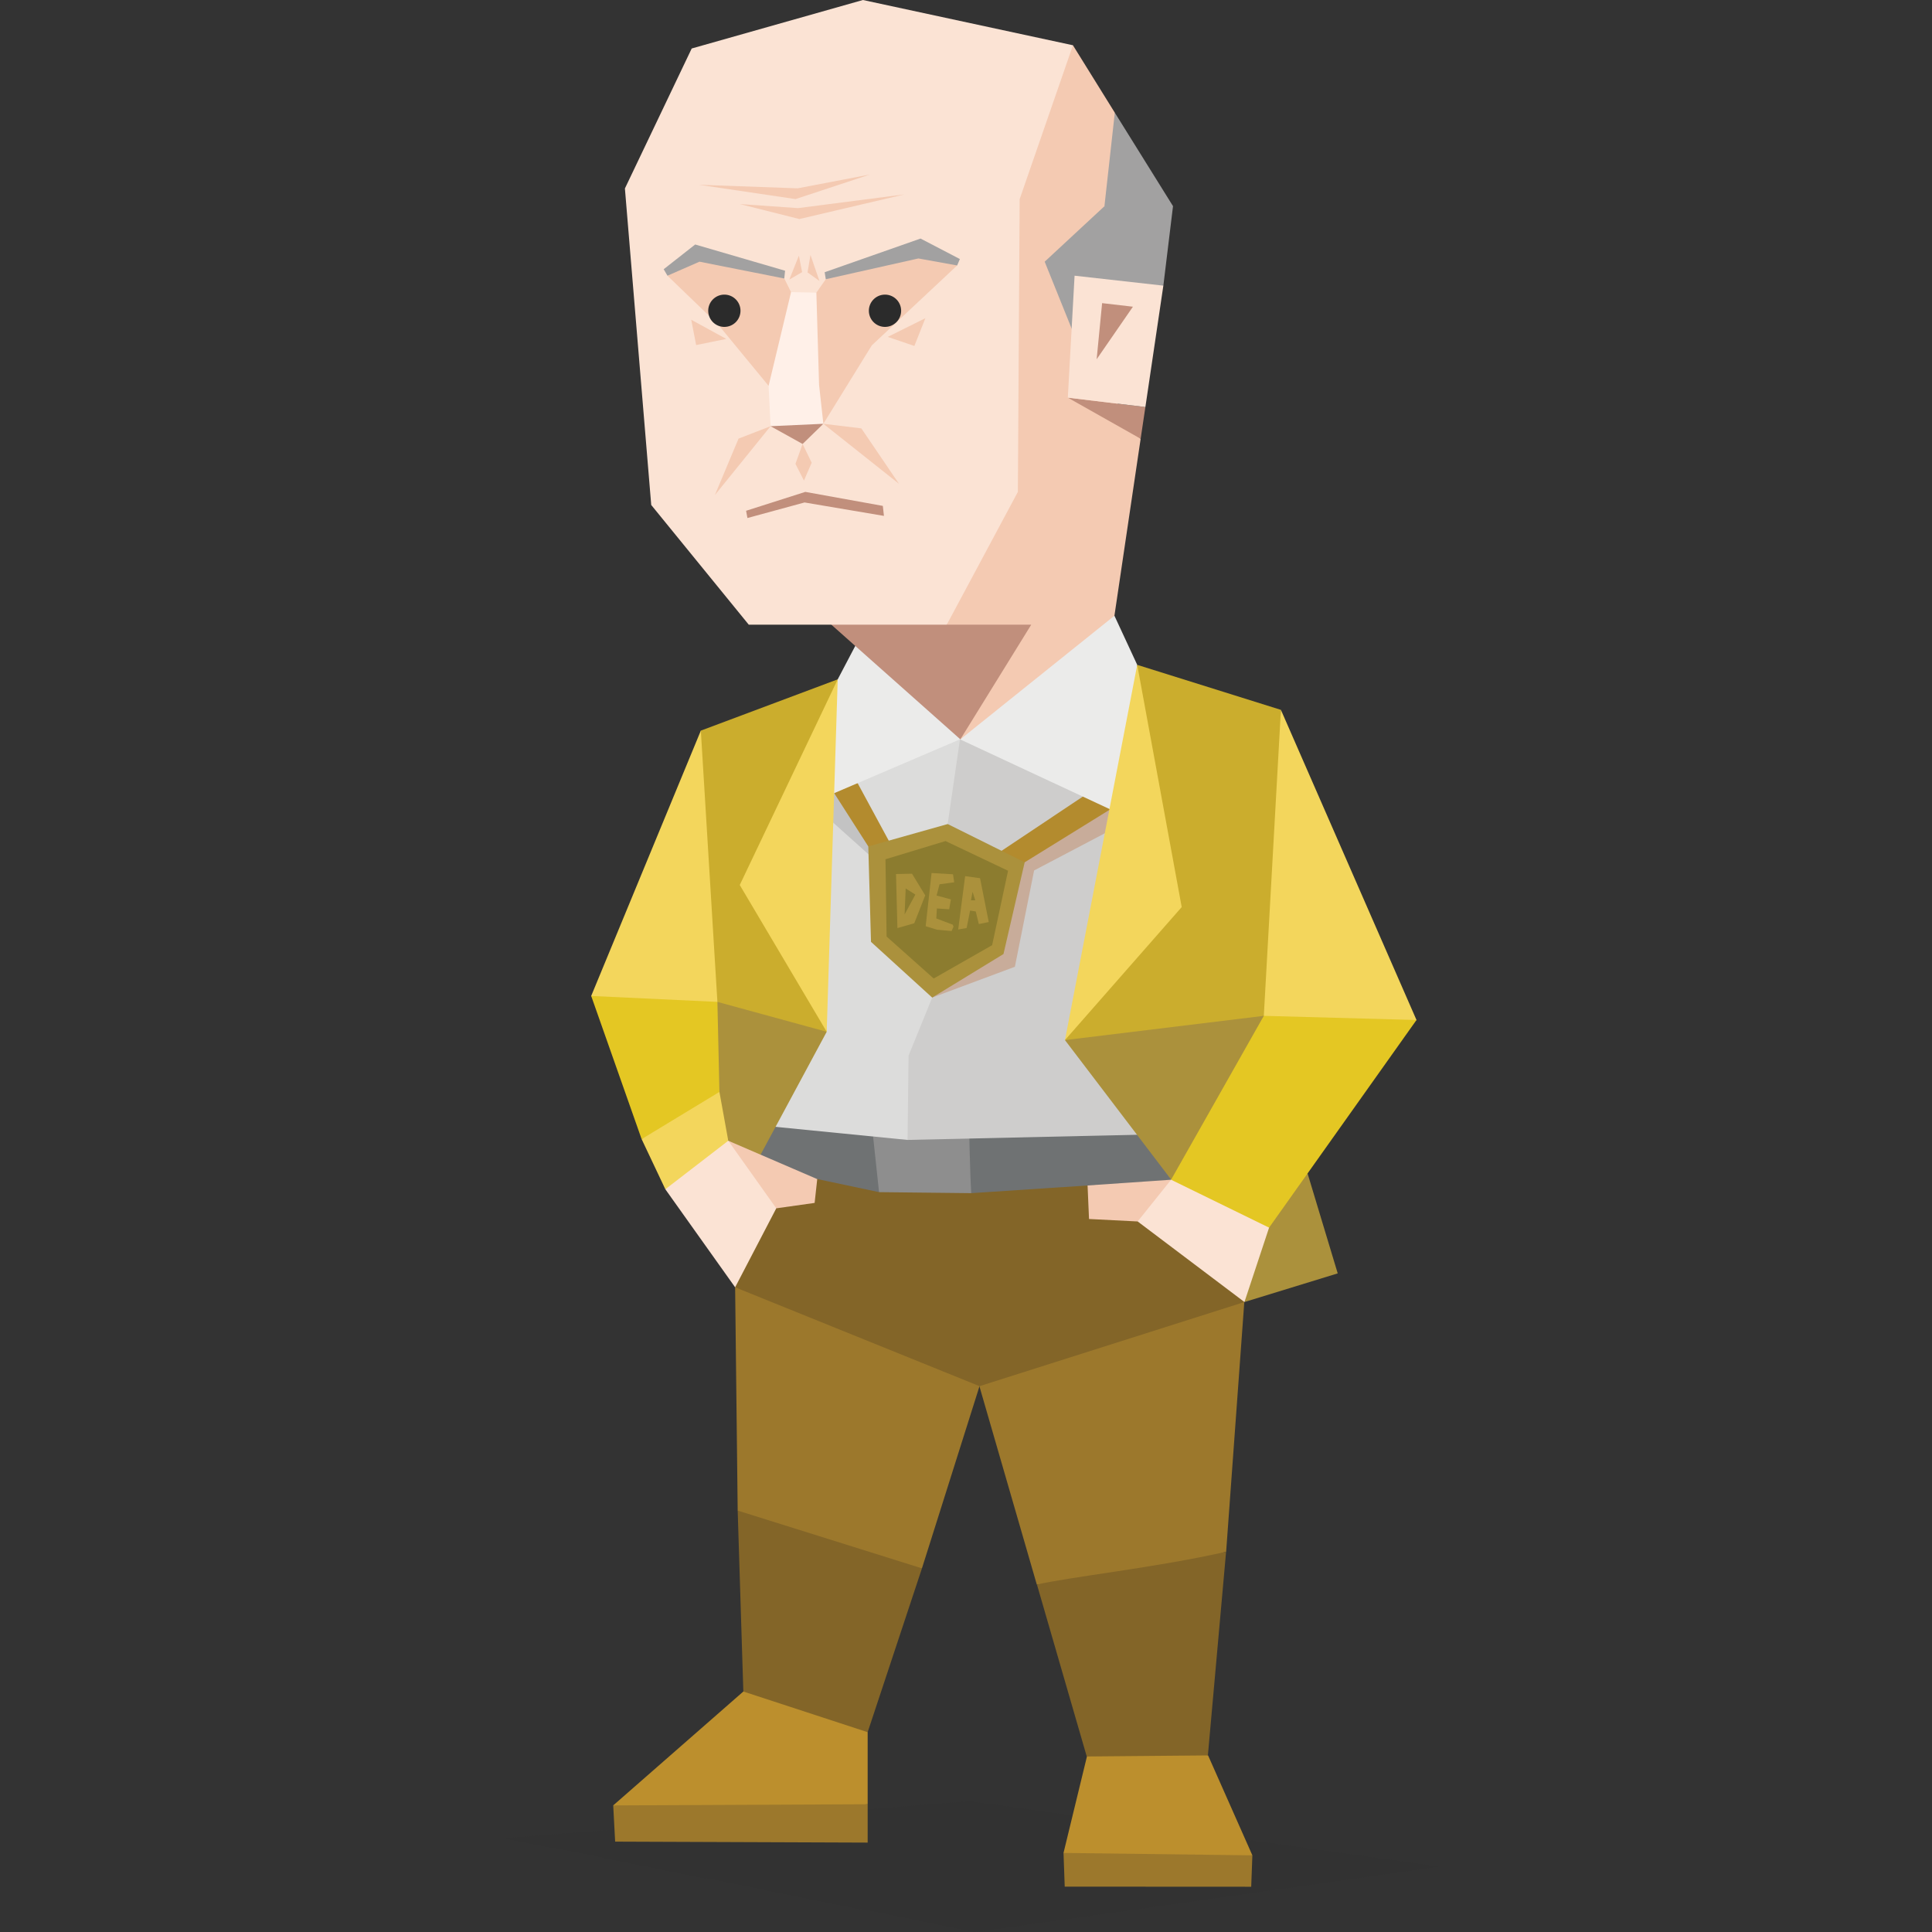 <svg id="Layer_1" data-name="Layer 1" xmlns="http://www.w3.org/2000/svg" viewBox="0 0 400 400"><rect x="0" y="0" width="400" height="400" fill="#333333" stroke="none"/><defs><style>.cls-1{fill:#ab913c;}.cls-1,.cls-10,.cls-11,.cls-12,.cls-13,.cls-14,.cls-15,.cls-16,.cls-17,.cls-18,.cls-19,.cls-2,.cls-20,.cls-21,.cls-22,.cls-3,.cls-4,.cls-5,.cls-6,.cls-7,.cls-8,.cls-9{fill-rule:evenodd;}.cls-2,.cls-23{fill:#2b2b2b;}.cls-2{opacity:0.1;}.cls-3{fill:#9c782c;}.cls-4{fill:#bc8f2d;}.cls-5{fill:#836528;}.cls-6{fill:#f3d65c;}.cls-7{fill:#e4c723;}.cls-8{fill:#6f7273;}.cls-9{fill:#8e8e8e;}.cls-10{fill:#dcdcdb;}.cls-11{fill:#c3c3c3;}.cls-12{fill:#cecdcc;}.cls-13{fill:#f4cab2;}.cls-14{fill:#fbe3d4;}.cls-15{fill:#c8ac9a;}.cls-16{fill:#cbad2d;}.cls-17{fill:#b38b2e;}.cls-18{fill:#ebebea;}.cls-19{fill:#a2a1a1;}.cls-20{fill:#c18f7c;}.cls-21{fill:#fff0e8;}.cls-22{fill:#8c7c2f;}</style></defs><title>explorers_ESTP_famous_fictional_hank_schrader_breaking_bad</title><polygon class="cls-1" points="270.72 242.95 276.96 263.64 257.65 269.57 253.91 244.63 270.72 242.95"/><polygon class="cls-2" points="104.55 380.6 202.04 400 298.09 386.47 200.84 372.93 104.55 380.6"/><polygon class="cls-3" points="229.46 373.55 220.19 383.63 220.44 390.61 259.05 390.63 259.29 384.13 229.46 373.55"/><polygon class="cls-4" points="228.9 354.26 225.04 363.66 220.19 383.63 259.29 384.13 250.12 363.44 228.9 354.26"/><polygon class="cls-3" points="145.97 366.81 126.96 373.79 127.36 381.29 179.64 381.49 179.64 373.55 145.97 366.81"/><polygon class="cls-4" points="166.65 336.99 153.9 350.21 126.96 373.79 179.64 373.55 179.64 358.63 166.65 336.99"/><polygon class="cls-3" points="152.76 248.03 152.2 266.52 152.73 312.75 166.2 330.09 190.88 324.71 202.8 286.99 185.41 256.56 152.76 248.03"/><polygon class="cls-5" points="152.73 312.75 153.9 350.21 179.64 358.63 190.88 324.71 152.73 312.75"/><path class="cls-3" d="M201.77,256.32l1,30.67,11.89,41.08c3.75-.92,8.9,7.89,19.51,5.46,6.5-1.49,14.29-11,19.69-12.26l3.76-51.7L238.07,243Z"/><path class="cls-5" d="M214.69,328.07,225,363.66l25.08-.22,3.77-42.17C239.68,324.51,220.75,326.59,214.69,328.07Z"/><polygon class="cls-5" points="147.97 245.38 152.2 266.52 202.8 286.99 257.65 269.57 215.69 233.84 147.97 245.38"/><path class="cls-6" d="M142.75,221.44,122.4,206.2l22.7-54.93,19.8,24.51s-7.56,47.25-6.22,46.14S142.75,221.44,142.75,221.44Z"/><polygon class="cls-7" points="132.84 235.84 122.4 206.2 148.53 207.43 166.51 227.45 158.42 234.36 159.86 228.87 148.71 229.56 132.84 235.84"/><polygon class="cls-6" points="148.49 242.85 137.75 246.22 132.84 235.84 148.95 226.07 159.86 228.87 158.42 234.36 148.49 242.85"/><path class="cls-8" d="M166.93,243.63,182,246.82l2.76-12.1,10.32-4.24L152.6,228l-1.82,8.16,9.86,6.34,6.29,1.11Zm34.16,3.4,24.08-1.59,26,3.08-.9-22.24-52.46,4.19Z"/><path class="cls-9" d="M182,246.82l19.09.21c-.27-3.89-.44-13.74-.52-16.58l-5.49,0c-6,.93-14.64,1.83-14.64,1.83Z"/><polygon class="cls-10" points="206.84 229.56 187.9 236.01 153.49 232.6 164.63 150.46 205.26 135.09 206.84 229.56"/><polygon class="cls-11" points="206.67 176.01 206 179.41 198.42 181.91 206.07 183.52 206.31 197.58 203.23 202.46 191.61 187.46 171.6 169.51 162.84 160.37 173.93 163.46 192.8 183.18 206.67 176.01"/><polygon class="cls-12" points="213.82 139.96 198.75 153.07 194.84 180.04 194.8 180.25 193 206.54 188.11 218.56 187.9 236.01 249.11 234.63 251.42 154.39 213.82 139.96"/><path class="cls-1" d="M235.17,203.81l-14.68,11.53,22,28.91,5.71,8.57s27.7-39.37,27.74-40.74-15.53-12.83-14.58-12.78S235.17,203.81,235.17,203.81Z"/><polygon class="cls-13" points="250.65 243.35 242.46 244.25 225.17 245.44 225.47 252.38 235.54 252.89 248.17 252.82 250.65 243.35"/><polygon class="cls-14" points="259.14 240.19 242.46 244.25 235.54 252.89 257.65 269.57 262.75 254.17 259.14 240.19"/><polygon class="cls-15" points="200.56 182.36 194.9 195.08 193 206.54 210.12 200.16 214.1 180.22 231.73 170.95 229.89 164.54 200.56 182.36"/><polygon class="cls-16" points="166.97 172.92 173.44 140.65 145.1 151.27 148.53 207.43 155.23 214.03 171.16 213.62 166.97 172.92"/><polygon class="cls-1" points="148.53 207.43 148.95 226.07 150.78 236.18 154.69 244.23 171.16 213.62 148.53 207.43"/><polygon class="cls-17" points="171.4 161.73 172.71 164.22 179.77 175.24 197.57 183.35 212.15 178.53 229.8 167.61 227.39 162.79 206.53 176.71 184.88 175.67 177.56 162.14 171.4 161.73"/><polygon class="cls-18" points="167.91 166.27 198.75 153.07 230.18 167.72 234.79 151.84 235.45 137.65 230.73 127.48 201.07 134.4 178.15 131.68 173.44 140.65 167.91 166.27"/><polygon class="cls-16" points="236.38 184.07 235.45 137.65 265.2 146.97 266.54 208.32 261.66 210.32 220.49 215.34 236.38 184.07"/><polygon class="cls-6" points="244.66 187.8 235.45 137.65 220.49 215.34 244.66 187.8"/><polygon class="cls-6" points="261.66 210.32 265.2 146.97 293.27 211.18 276.61 220.69 261.66 210.32"/><polygon class="cls-13" points="185.51 124.56 198.83 153.07 230.73 127.48 236.16 90.84 231 86.74 236.13 46.16 230.81 23.33 222.14 9.37 195.05 46.94 185.51 124.56"/><polygon class="cls-19" points="232.49 64.25 240.86 59.14 235.13 48.39 228.66 42.7 216.29 54.18 224.2 73.81 232.49 64.25"/><polygon class="cls-19" points="240.86 59.14 242.86 42.68 230.81 23.33 228.66 42.7 240.86 59.14"/><polygon class="cls-20" points="236.16 90.84 237.14 84.27 221.08 82.33 236.16 90.84"/><polygon class="cls-14" points="237.14 84.27 240.86 59.14 222.48 57.08 221.08 82.33 237.14 84.27"/><polygon class="cls-20" points="200.29 115.39 196.02 129.33 213.51 129.33 198.83 153.07 165.84 123.75 200.29 115.39"/><polygon class="cls-14" points="178.66 0 143.21 10.04 129.38 39.02 134.83 104.55 155.02 129.33 196.02 129.33 210.74 101.84 211.11 41.23 222.14 9.37 178.66 0"/><polygon class="cls-20" points="160.93 85.57 159.54 88.24 166.17 91.92 170.47 87.74 160.93 85.57"/><polygon class="cls-13" points="144.71 52.68 138.19 57.08 148.66 67.17 159.13 79.88 170.47 87.74 180.5 71.5 198.17 54.96 189.81 51.51 170.97 57.81 169.02 60.59 166.9 62.71 163.78 60.48 162.38 57.66 144.71 52.68"/><polygon class="cls-13" points="144.74 38.26 165.14 38.99 180.08 36.14 164.7 41.22 144.74 38.26"/><polygon class="cls-13" points="153.18 42.25 165.22 43.09 187.24 40.25 165.5 45.35 153.18 42.25"/><polygon class="cls-19" points="170.74 56.36 190.59 49.39 198.73 53.63 198.17 54.96 190.14 53.51 170.97 57.81 170.74 56.36"/><polygon class="cls-19" points="162.54 56.05 143.93 50.62 137.41 55.74 138.19 57.08 144.82 54.18 162.38 57.66 162.54 56.05"/><polygon class="cls-21" points="163.78 60.48 159.13 79.88 159.54 88.24 170.47 87.74 169.58 79.69 169.02 60.59 163.78 60.48"/><polygon class="cls-13" points="143.11 66.2 150.37 70.17 144.13 71.44 143.11 66.2"/><polygon class="cls-13" points="183.8 69.75 191.59 65.88 189.31 71.63 183.8 69.75"/><polygon class="cls-13" points="148 102.51 159.54 88.24 152.91 90.81 148 102.51"/><polygon class="cls-13" points="186.13 100.17 170.47 87.74 178.33 88.69 186.13 100.17"/><polygon class="cls-13" points="166.45 99.5 164.69 96.03 166.17 91.92 168.05 95.8 166.45 99.5"/><polygon class="cls-20" points="154.47 105.75 166.73 101.84 182.78 104.74 183.01 106.81 166.57 104.03 154.75 107.25 154.47 105.75"/><polygon class="cls-20" points="234.56 63.5 228.18 62.76 227.05 74.38 234.56 63.5"/><polygon class="cls-6" points="171.16 213.62 173.44 140.65 153.16 183.23 171.16 213.62"/><polygon class="cls-1" points="196.21 170.61 212.15 178.53 207.76 197.52 193 206.54 180.33 195 179.77 175.24 196.21 170.61"/><polygon class="cls-22" points="195.76 174.13 183.33 177.9 183.56 193.9 193.31 202.59 205.41 195.69 208.71 180.28 195.76 174.13"/><path class="cls-1" d="M198.39,192.4l1.43-11,3.09.42,1.8,9.08-2.05.42-.64-2.61-1.17-.19-.72,3.62-1.74.3Zm2.64-6h.89l-.56-1.76Z"/><polygon class="cls-1" points="192.87 180.75 191.65 191.76 193.99 192.49 197.02 192.76 197.42 191.85 197.25 191.44 193.85 190.16 193.97 188.09 196.52 188.25 196.87 186.21 193.91 185.41 194.52 183.08 197.56 182.67 197.31 181.01 192.87 180.75"/><path class="cls-1" d="M185.51,180.94l.29,11.21,3.49-1,2.27-5.78-2.74-4.48-3.31.07Zm2,3,2,1.27-2.22,4.12Z"/><polygon class="cls-14" points="137.75 246.22 150.78 236.18 160.85 243.18 160.72 250.17 152.2 266.52 137.75 246.22"/><polygon class="cls-13" points="150.78 236.18 169.2 244.12 168.66 249.05 160.72 250.17 150.78 236.18"/><polygon class="cls-13" points="167.8 52.78 169.65 58.16 167.19 56.4 167.8 52.78"/><polygon class="cls-13" points="165.4 52.93 166.07 56.34 163.42 57.88 165.4 52.93"/><polygon class="cls-7" points="261.66 210.32 242.46 244.25 262.75 254.17 293.27 211.18 261.66 210.32"/><path class="cls-23" d="M153.31,64.35A3.34,3.34,0,1,1,150,61,3.34,3.34,0,0,1,153.31,64.35Z"/><path class="cls-23" d="M186.57,64.35A3.34,3.34,0,1,1,183.23,61,3.34,3.34,0,0,1,186.57,64.35Z"/></svg>